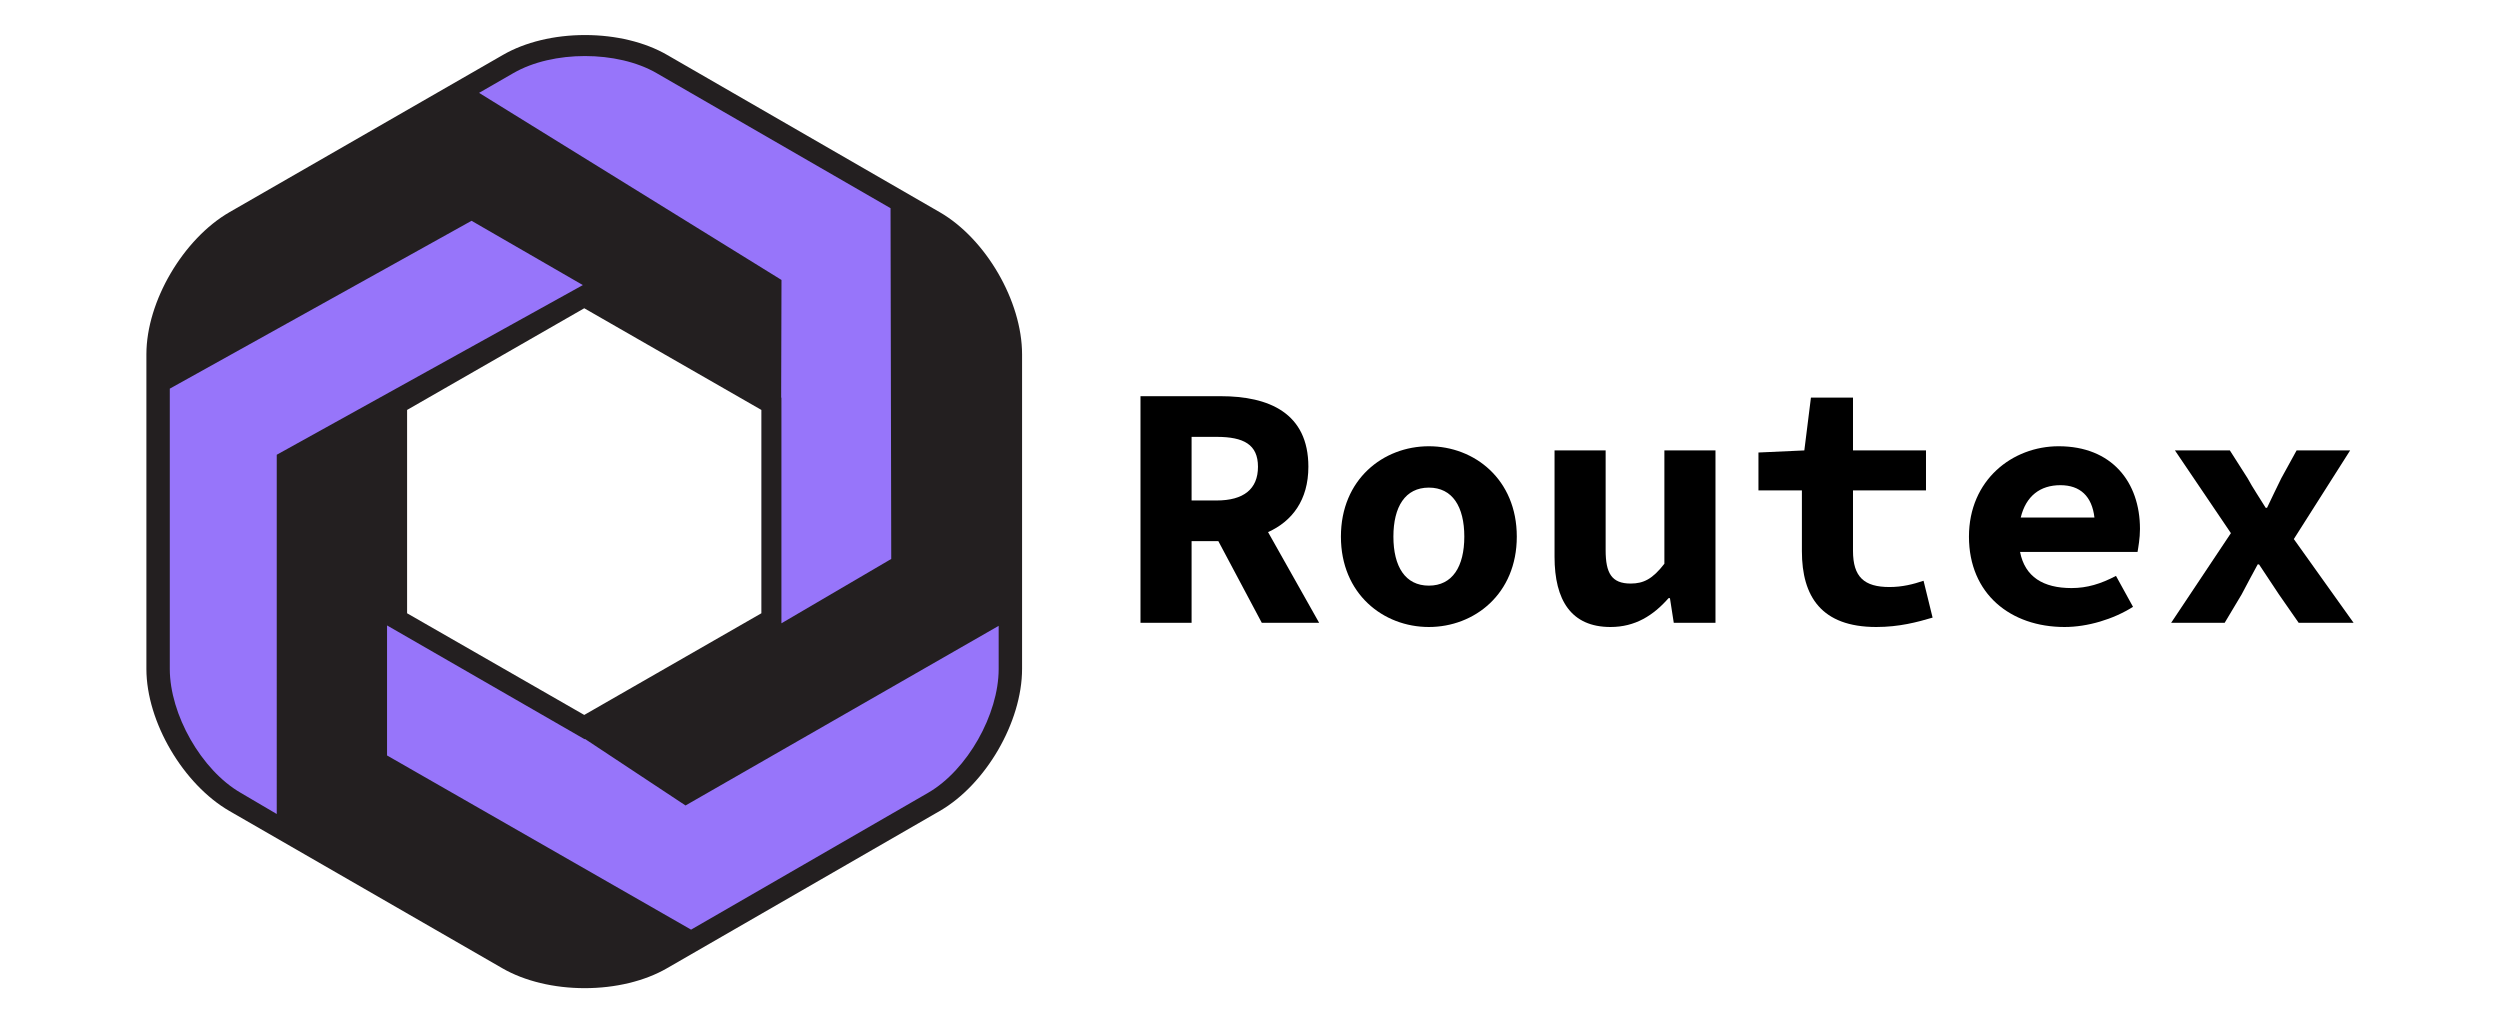 <?xml version="1.0" encoding="UTF-8" standalone="no"?>
<svg
   xmlns:dc="http://purl.org/dc/elements/1.1/"
   xmlns:cc="http://creativecommons.org/ns#"
   xmlns:rdf="http://www.w3.org/1999/02/22-rdf-syntax-ns#"
   xmlns:svg="http://www.w3.org/2000/svg"
   xmlns="http://www.w3.org/2000/svg"
   id="svg8"
   version="1.1"
   viewBox="0 0 748 306.14"
   height="306.14"
   width="748">
  <defs
     id="defs12" />
  <path
     style="fill:#9775fa"
     id="path4"
     d="m 175.022,292.514 c -8.648,0 -16.812,-1.957 -22.971,-5.516 l -81.539,-47.066 c -12.67,-7.313 -22.971,-25.168 -22.971,-39.791 v -94.136 c 0,-14.626 10.301,-32.474 22.971,-39.788 l 81.539,-47.072 c 6.158,-3.557 14.322,-5.518 22.971,-5.518 8.652,0 16.807,1.961 22.971,5.518 l 81.535,47.072 c 12.67,7.314 22.979,25.162 22.979,39.788 v 94.136 c 0,14.623 -10.309,32.478 -22.979,39.796 l -81.535,47.062 c -6.165,3.558 -14.319,5.515 -22.971,5.515 z m 0,-74.975 55.83,-32.234 v -64.468 l -55.83,-32.229 -55.836,32.229 v 64.468 z" />
  <path
     style="fill:#231f20"
     id="path6"
     d="m 281.18,63.493 -81.576,-47.068 c -6.631,-3.834 -15.369,-5.941 -24.564,-5.941 -9.188,0 -17.921,2.107 -24.552,5.941 l -81.84,47.068 c -13.759,7.95 -24.847,26.626 -24.847,42.51 v 94.136 c 0,15.893 11.082,34.562 24.842,42.511 l 81.686,47.068 c 6.631,3.825 15.43,5.938 24.617,5.938 9.195,0 17.952,-2.112 24.583,-5.938 l 81.632,-47.068 c 13.766,-7.944 24.641,-26.615 24.641,-42.511 v -94.136 c -10e-4,-15.894 -10.857,-34.562 -24.622,-42.51 z m -127.559,-41.631 c 5.883,-3.398 13.643,-5.094 21.4,-5.094 7.762,0 15.516,1.695 21.4,5.094 l 70.029,40.429 0.209,104.945 -32.859,19.253 v -67.465 l -0.076,-0.101 0.098,-35.164 -90.484,-55.976 z m 74.18,100.79 v 60.839 l -52.996,30.418 -53.004,-30.418 v -60.839 l 53.004,-30.422 z m -145,120.898 -10.793,-6.344 c -11.77,-6.794 -21.207,-23.47 -21.207,-37.067 v -83.856 l 90.285,-50.222 33.299,19.233 -91.584,50.768 z m 216,-43.411 c 0,13.598 -9.35,30.273 -21.119,37.072 l -70.914,40.937 -90.967,-52.116 v -38.904 l 59.086,34.035 0.16,-0.055 30.064,19.89 93.689,-53.746 v 12.887 z" />
  <g
     id="flowRoot821"
     style="font-style:normal;font-weight:normal;font-size:104px;line-height:1.25;font-family:sans-serif;letter-spacing:0px;word-spacing:0px;fill:#000000;fill-opacity:1;stroke:none"
     transform="translate(27.067,19.364)"
     aria-label="Routex">
    <path
       id="path4674"
       style="font-style:normal;font-variant:normal;font-weight:bold;font-stretch:normal;font-size:104px;font-family:'Source Code Pro';-inkscape-font-specification:'Source Code Pro Bold';text-align:start;text-anchor:start"
       d="m 314.167,166.986 h 15.288 v -24.44 h 8.008 l 13,24.44 h 17.16 l -15.288,-27.144 c 7.176,-3.224 12.064,-9.568 12.064,-19.552 0,-16.12 -11.856,-21.112 -26.208,-21.112 h -24.024 z m 15.288,-36.608 v -19.032 h 7.488 c 8.112,0 12.376,2.288 12.376,8.944 0,6.656 -4.264,10.088 -12.376,10.088 z" />
    <path
       id="path4676"
       style="font-style:normal;font-variant:normal;font-weight:bold;font-stretch:normal;font-size:104px;font-family:'Source Code Pro';-inkscape-font-specification:'Source Code Pro Bold';text-align:start;text-anchor:start"
       d="m 400.446,168.234 c 13.624,0 26.312,-9.88 26.312,-27.04 0,-17.16 -12.688,-27.04 -26.312,-27.04 -13.624,0 -26.312,9.88 -26.312,27.04 0,17.16 12.688,27.04 26.312,27.04 z m 0,-12.376 c -7.072,0 -10.608,-5.72 -10.608,-14.664 0,-8.944 3.536,-14.664 10.608,-14.664 7.072,0 10.608,5.72 10.608,14.664 0,8.944 -3.536,14.664 -10.608,14.664 z" />
    <path
       id="path4678"
       style="font-style:normal;font-variant:normal;font-weight:bold;font-stretch:normal;font-size:104px;font-family:'Source Code Pro';-inkscape-font-specification:'Source Code Pro Bold';text-align:start;text-anchor:start"
       d="m 454.797,168.234 c 7.384,0 12.792,-3.432 17.368,-8.632 h 0.416 l 1.144,7.384 h 12.48 v -51.584 h -15.288 v 33.904 c -3.536,4.576 -6.24,5.928 -10.088,5.928 -5.72,0 -7.488,-3.12 -7.488,-9.984 v -29.848 h -15.288 v 31.824 c 0,13 4.992,21.008 16.744,21.008 z" />
    <path
       id="path4680"
       style="font-style:normal;font-variant:normal;font-weight:bold;font-stretch:normal;font-size:104px;font-family:'Source Code Pro';-inkscape-font-specification:'Source Code Pro Bold';text-align:start;text-anchor:start"
       d="m 534.317,168.234 c 6.864,0 12.272,-1.456 16.848,-2.808 l -2.704,-11.024 c -3.12,1.04 -6.344,1.872 -10.192,1.872 -7.592,0 -10.92,-3.016 -10.92,-10.816 v -18.096 h 21.84 v -11.96 h -21.84 V 99.594 h -12.584 l -1.976,15.808 -13.728,0.624 v 11.336 h 13 v 18.2 c 0,13.52 5.824,22.672 22.256,22.672 z" />
    <path
       id="path4682"
       style="font-style:normal;font-variant:normal;font-weight:bold;font-stretch:normal;font-size:104px;font-family:'Source Code Pro';-inkscape-font-specification:'Source Code Pro Bold';text-align:start;text-anchor:start"
       d="m 590.644,168.234 c 6.864,0 14.56,-2.288 20.488,-6.032 l -5.096,-9.256 c -4.576,2.392 -8.632,3.64 -13.312,3.64 -8.424,0 -13.936,-3.328 -15.392,-10.816 h 35.152 c 0.208,-1.248 0.728,-4.056 0.728,-6.864 0,-14.04 -8.424,-24.752 -24.336,-24.752 -13.832,0 -26.832,10.088 -26.832,27.04 0,17.16 12.48,27.04 28.6,27.04 z m -1.248,-42.432 c 5.928,0 9.464,3.328 10.192,9.672 h -22.048 c 1.56,-6.448 5.824,-9.672 11.856,-9.672 z" />
    <path
       id="path4684"
       style="font-style:normal;font-variant:normal;font-weight:bold;font-stretch:normal;font-size:104px;font-family:'Source Code Pro';-inkscape-font-specification:'Source Code Pro Bold';text-align:start;text-anchor:start"
       d="m 622.532,166.986 h 16.016 l 5.096,-8.528 c 1.56,-3.016 3.224,-6.032 4.784,-8.944 h 0.416 c 1.872,2.912 4.056,6.032 5.928,8.944 l 5.928,8.528 h 16.432 l -17.888,-25.064 16.848,-26.52 h -16.016 l -4.576,8.32 c -1.352,2.808 -2.912,5.928 -4.264,8.84 h -0.416 c -1.768,-2.912 -3.848,-5.928 -5.408,-8.84 l -5.304,-8.32 h -16.432 l 16.744,24.752 z" />
  </g>
</svg>
